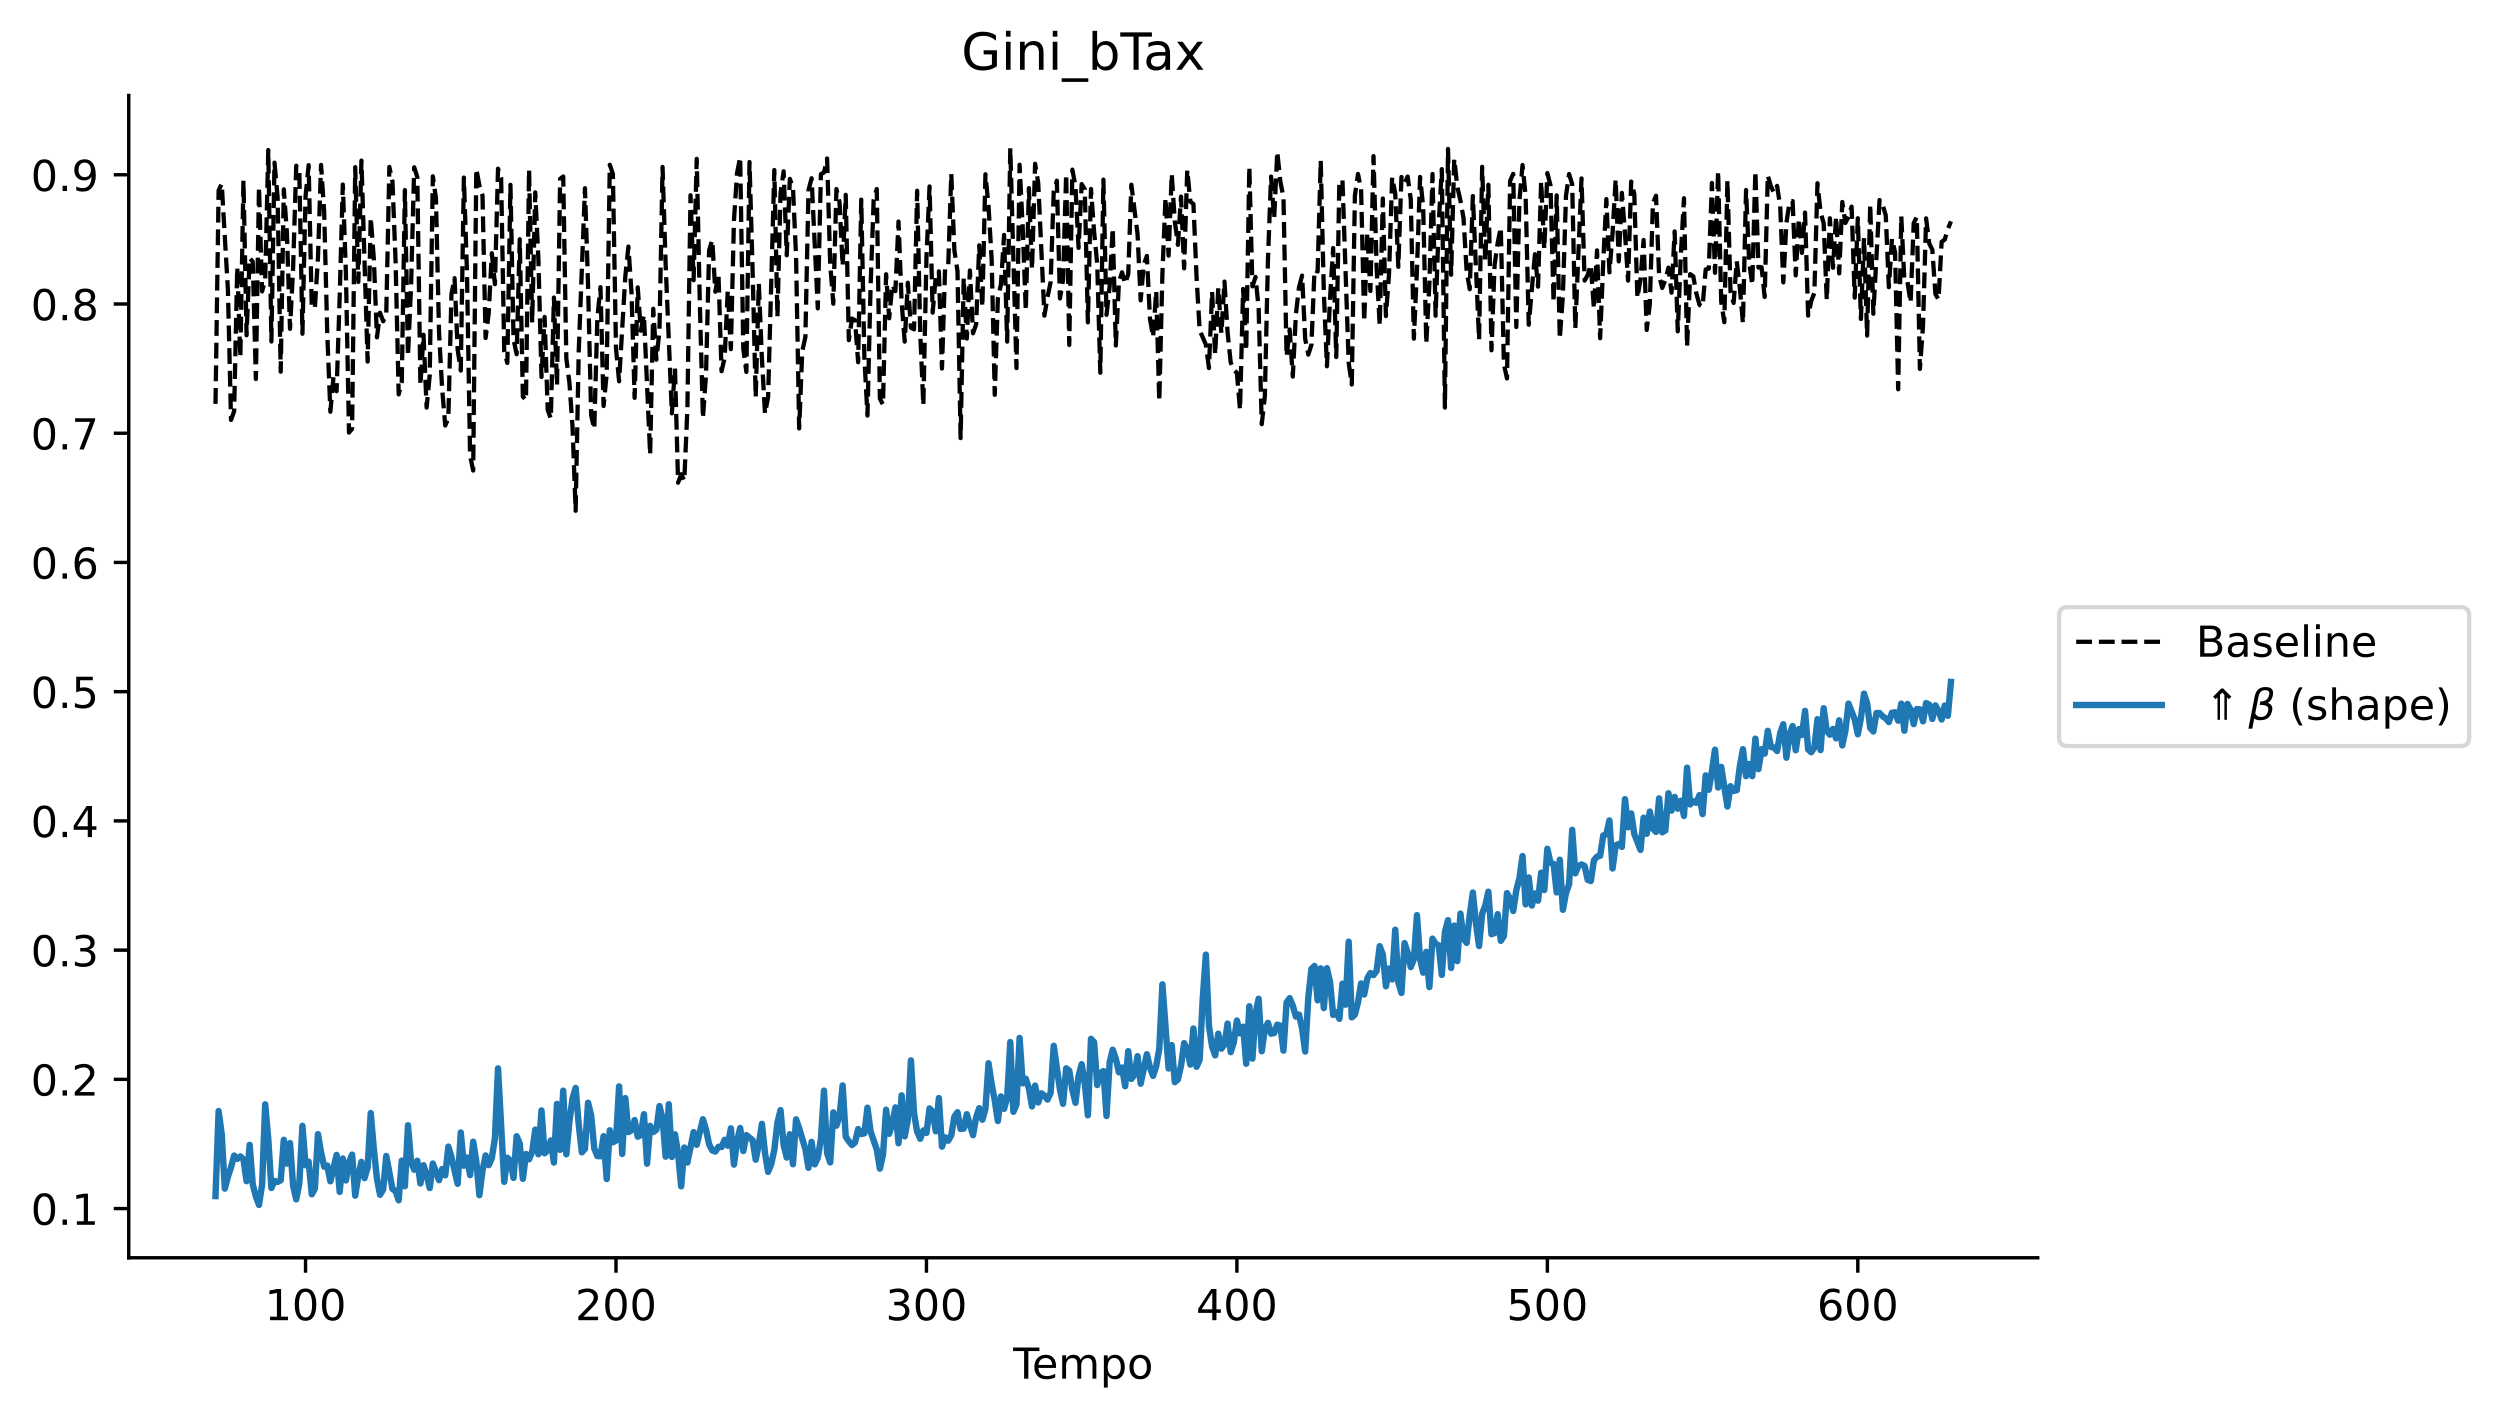 <?xml version="1.0" encoding="utf-8" standalone="no"?>
<!DOCTYPE svg PUBLIC "-//W3C//DTD SVG 1.1//EN"
  "http://www.w3.org/Graphics/SVG/1.1/DTD/svg11.dtd">
<!-- Created with matplotlib (https://matplotlib.org/) -->
<svg height="331.674pt" version="1.1" viewBox="0 0 584.603 331.674" width="584.603pt" xmlns="http://www.w3.org/2000/svg" xmlns:xlink="http://www.w3.org/1999/xlink">
 <defs>
  <style type="text/css">
*{stroke-linecap:butt;stroke-linejoin:round;}
  </style>
 </defs>
 <g id="figure_1">
  <g id="patch_1">
   <path d="M 0 331.674 
L 584.603 331.674 
L 584.603 0 
L 0 0 
z
" style="fill:#ffffff;"/>
  </g>
  <g id="axes_1">
   <g id="patch_2">
    <path d="M 30.103 294.118 
L 476.503 294.118 
L 476.503 22.318 
L 30.103 22.318 
z
" style="fill:#ffffff;"/>
   </g>
   <g id="line2d_1">
    <path clip-path="url(#pc8eee78759)" d="M 50.394 279.696 
L 51.12 259.814 
L 51.846 265.193 
L 52.572 277.95 
L 53.298 275.144 
L 54.024 272.958 
L 54.75 270.219 
L 55.476 270.998 
L 56.202 270.41 
L 56.928 271.102 
L 57.654 276.209 
L 58.38 267.718 
L 59.106 276.973 
L 59.832 279.775 
L 60.558 281.764 
L 61.284 277.123 
L 62.01 258.244 
L 62.736 266.364 
L 63.462 277.793 
L 64.187 276.15 
L 64.913 276.37 
L 65.639 275.994 
L 66.365 266.53 
L 67.091 272.095 
L 67.817 267.301 
L 68.543 277.267 
L 69.269 280.464 
L 69.995 276.732 
L 70.721 263.267 
L 71.447 272.488 
L 72.173 271.645 
L 72.899 279.275 
L 73.625 277.981 
L 74.351 265.211 
L 75.077 269.46 
L 75.803 272.815 
L 76.529 272.549 
L 77.255 276.238 
L 78.707 270.068 
L 79.433 278.715 
L 80.159 270.899 
L 80.885 276.026 
L 81.611 271.8 
L 82.337 269.995 
L 83.063 279.594 
L 83.789 274.938 
L 84.515 271.703 
L 85.241 275.496 
L 85.967 273 
L 86.693 260.282 
L 87.419 268.627 
L 88.145 275.637 
L 88.871 279.386 
L 89.597 278.175 
L 90.322 270.32 
L 91.774 278.014 
L 92.5 278.521 
L 93.226 280.681 
L 93.952 271.405 
L 94.678 277.392 
L 95.404 263.126 
L 96.13 271.731 
L 96.856 273.525 
L 97.582 271.434 
L 98.308 276.743 
L 99.034 272.474 
L 99.76 274.746 
L 100.486 277.813 
L 101.212 272.081 
L 102.664 275.972 
L 103.39 273.377 
L 104.116 274.833 
L 104.842 268.131 
L 105.568 270.606 
L 107.02 276.823 
L 107.746 264.823 
L 108.472 272.589 
L 109.198 270.685 
L 109.924 274.789 
L 110.65 266.987 
L 111.376 271.534 
L 112.102 279.483 
L 112.828 273.706 
L 113.554 270.188 
L 114.28 272.451 
L 115.006 270.832 
L 115.731 266.153 
L 116.457 249.832 
L 117.909 276.358 
L 118.635 270.729 
L 119.361 271.393 
L 120.087 275.444 
L 120.813 265.702 
L 121.539 267.413 
L 122.265 275.663 
L 122.991 269.855 
L 123.717 271.081 
L 124.443 269.311 
L 125.169 264.148 
L 125.895 269.912 
L 126.621 259.673 
L 127.347 269.679 
L 128.073 269.019 
L 128.799 266.681 
L 129.525 271.853 
L 130.251 258.137 
L 130.977 268.88 
L 131.703 255.047 
L 132.429 269.921 
L 133.155 262.243 
L 133.881 256.839 
L 134.607 254.407 
L 135.333 263.003 
L 136.059 269.456 
L 136.785 268.657 
L 137.511 257.874 
L 138.237 260.813 
L 138.963 268.538 
L 139.689 270.34 
L 140.415 270.379 
L 141.14 265.695 
L 141.866 275.707 
L 142.592 264.31 
L 143.318 267.113 
L 144.044 266.701 
L 144.77 254.046 
L 145.496 269.84 
L 146.222 256.781 
L 146.948 264.725 
L 147.674 264.299 
L 148.4 261.922 
L 149.126 265.811 
L 149.852 265.426 
L 150.578 260.543 
L 151.304 272.111 
L 152.03 263.276 
L 152.756 264.71 
L 153.482 264.203 
L 154.208 258.649 
L 154.934 261.664 
L 155.66 270.466 
L 156.386 258.225 
L 157.112 270.551 
L 157.838 265.252 
L 158.564 269.775 
L 159.29 277.414 
L 160.016 268.344 
L 160.742 271.852 
L 162.194 264.739 
L 162.92 267.702 
L 164.372 261.727 
L 165.098 264.16 
L 165.824 267.602 
L 166.55 269.021 
L 167.275 269.282 
L 168.001 268.17 
L 168.727 268.217 
L 169.453 266.536 
L 170.179 267.917 
L 170.905 263.848 
L 171.631 272.336 
L 172.357 266.85 
L 173.083 263.781 
L 173.809 269.152 
L 174.535 265.431 
L 175.987 266.623 
L 176.713 271.181 
L 177.439 267.584 
L 178.165 262.798 
L 178.891 269.655 
L 179.617 274.027 
L 180.343 272.247 
L 181.069 268.874 
L 181.795 262.51 
L 182.521 259.596 
L 183.247 267.774 
L 183.973 270.691 
L 184.699 265.229 
L 185.425 272.245 
L 186.151 261.751 
L 186.877 263.817 
L 188.329 268.701 
L 189.055 273.078 
L 189.781 267.022 
L 190.507 272.276 
L 191.233 270.742 
L 191.959 266.372 
L 192.684 255.036 
L 193.41 269.692 
L 194.136 271.825 
L 194.862 260.129 
L 195.588 263.226 
L 196.314 261 
L 197.04 253.822 
L 197.766 265.801 
L 198.492 266.883 
L 199.218 267.754 
L 199.944 267.138 
L 200.67 264.024 
L 201.396 265.18 
L 202.122 265.026 
L 202.848 259.022 
L 203.574 264.561 
L 205.026 268.792 
L 205.752 273.28 
L 206.478 270.045 
L 207.204 259.502 
L 207.93 265.127 
L 208.656 262.784 
L 209.382 258.958 
L 210.108 267.343 
L 210.834 256.138 
L 211.56 265.719 
L 212.286 261.825 
L 213.012 247.966 
L 213.738 260.307 
L 214.464 264.626 
L 215.19 266.294 
L 215.916 264.35 
L 216.642 264.915 
L 217.368 259.197 
L 218.093 259.969 
L 218.819 264.544 
L 219.545 256.778 
L 220.271 268.129 
L 220.997 265.953 
L 221.723 266.744 
L 222.449 265.468 
L 223.175 261.119 
L 223.901 260.086 
L 224.627 263.995 
L 225.353 263.909 
L 226.079 260.559 
L 227.531 265.441 
L 228.257 261.295 
L 228.983 259.137 
L 229.709 261.84 
L 230.435 259.3 
L 231.161 248.639 
L 231.887 253.507 
L 232.613 257.334 
L 233.339 262.141 
L 234.065 256.393 
L 234.791 259.285 
L 235.517 256.756 
L 236.243 243.684 
L 236.969 259.979 
L 237.695 258.286 
L 238.421 242.711 
L 239.147 253.32 
L 239.873 252.247 
L 240.599 254.516 
L 241.325 258.73 
L 242.051 253.867 
L 242.777 257.803 
L 243.503 255.666 
L 244.228 256.148 
L 244.954 257.125 
L 245.68 255.554 
L 246.406 244.552 
L 247.858 254.752 
L 248.584 258.112 
L 249.31 249.823 
L 250.036 250.357 
L 250.762 254.877 
L 251.488 257.875 
L 252.214 251.641 
L 252.94 248.855 
L 253.666 253.299 
L 254.392 260.802 
L 255.118 242.932 
L 255.844 243.705 
L 256.57 253.723 
L 257.296 250.945 
L 258.022 250.46 
L 258.748 260.968 
L 259.474 248.453 
L 260.2 245.464 
L 260.926 247.561 
L 261.652 250.762 
L 262.378 249.622 
L 263.104 253.999 
L 263.83 245.805 
L 264.556 252.293 
L 265.282 251.315 
L 266.008 246.982 
L 266.734 253.414 
L 268.186 246.525 
L 268.912 249.654 
L 269.637 251.582 
L 270.363 249.323 
L 271.089 245.251 
L 271.815 230.188 
L 273.267 249.862 
L 273.993 244.387 
L 274.719 253.05 
L 275.445 252.406 
L 276.171 249.195 
L 276.897 243.928 
L 277.623 245.347 
L 278.349 248.937 
L 279.075 240.512 
L 279.801 249.456 
L 280.527 247.837 
L 281.253 233.46 
L 281.979 223.231 
L 282.705 239.915 
L 283.431 244.702 
L 284.157 246.79 
L 284.883 241.717 
L 285.609 245.222 
L 286.335 244.251 
L 287.061 239.35 
L 287.787 246.036 
L 288.513 243.758 
L 289.239 238.645 
L 289.965 241.662 
L 290.691 240.083 
L 291.417 248.739 
L 292.143 235.301 
L 292.869 247.545 
L 293.595 236.856 
L 294.321 233.552 
L 295.046 245.829 
L 295.772 240.633 
L 296.498 239.186 
L 297.224 241.72 
L 297.95 241.565 
L 298.676 239.612 
L 299.402 239.838 
L 300.128 245.68 
L 300.854 234.405 
L 301.58 233.409 
L 302.306 235.147 
L 303.032 237.72 
L 303.758 237.266 
L 304.484 240.525 
L 305.21 245.897 
L 305.936 233.228 
L 306.662 226.568 
L 307.388 225.889 
L 308.114 233.914 
L 308.84 226.448 
L 309.566 235.729 
L 310.292 226.404 
L 311.018 229.643 
L 311.744 237.329 
L 312.47 236.671 
L 313.196 238.242 
L 313.922 230.025 
L 314.648 234.941 
L 315.374 220.2 
L 316.1 237.899 
L 316.826 237.256 
L 317.552 234.415 
L 318.278 229.982 
L 319.004 232.562 
L 319.73 228.758 
L 320.456 227.53 
L 321.181 228.007 
L 321.907 227.032 
L 322.633 221.264 
L 323.359 223.209 
L 324.085 230.632 
L 324.811 226.473 
L 325.537 229.035 
L 326.263 217.412 
L 326.989 229.727 
L 327.715 232.191 
L 328.441 220.54 
L 329.167 222.776 
L 329.893 226.141 
L 330.619 224.301 
L 331.345 214 
L 332.071 224.297 
L 332.797 227.451 
L 333.523 222.583 
L 334.249 230.826 
L 334.975 219.498 
L 335.701 220.677 
L 336.427 221.062 
L 337.153 227.965 
L 337.879 217.941 
L 338.605 215.177 
L 339.331 226.354 
L 340.057 216.436 
L 340.783 224.743 
L 341.509 213.639 
L 342.235 219.453 
L 342.961 220.486 
L 343.687 213.958 
L 344.413 208.713 
L 345.139 215.916 
L 345.865 221.22 
L 346.59 213.619 
L 347.316 211.766 
L 348.042 208.514 
L 348.768 218.445 
L 349.494 218.189 
L 350.22 213.77 
L 350.946 220.003 
L 351.672 218.892 
L 352.398 208.846 
L 353.124 210.178 
L 353.85 213.031 
L 354.576 208.182 
L 355.302 205.37 
L 356.028 200.178 
L 356.754 211.469 
L 357.48 205.191 
L 358.206 211.756 
L 358.932 208.924 
L 359.658 210.61 
L 360.384 204.069 
L 361.11 208.133 
L 361.836 198.483 
L 362.562 201.729 
L 363.288 202.021 
L 364.014 208.689 
L 364.74 201.035 
L 365.466 212.751 
L 366.192 208.821 
L 366.918 206.756 
L 367.644 194.051 
L 368.37 204.218 
L 369.096 202.482 
L 369.822 202.149 
L 370.548 202.498 
L 371.274 205.756 
L 371.999 206.013 
L 372.725 201.173 
L 373.451 200.306 
L 374.177 200.114 
L 374.903 195.377 
L 375.629 195.072 
L 376.355 191.851 
L 377.081 203.088 
L 377.807 197.7 
L 378.533 197.352 
L 379.259 198.044 
L 379.985 186.883 
L 380.711 193.452 
L 381.437 190.225 
L 382.163 195.024 
L 383.615 198.739 
L 384.341 191.22 
L 385.067 194.977 
L 385.793 189.781 
L 386.519 193.781 
L 387.245 194.526 
L 387.971 186.697 
L 388.697 194.633 
L 389.423 194.183 
L 390.149 185.502 
L 390.875 189.549 
L 391.601 186.359 
L 392.327 189.105 
L 393.053 187.259 
L 393.779 190.8 
L 394.505 179.511 
L 395.231 188.117 
L 395.957 187.382 
L 396.683 187.731 
L 397.409 185.937 
L 398.134 190.368 
L 398.86 181.32 
L 399.586 184.67 
L 400.312 180.343 
L 401.038 175.31 
L 401.764 184.16 
L 402.49 179.338 
L 403.942 188.588 
L 404.668 183.85 
L 405.394 184.947 
L 406.12 184.788 
L 406.846 179.179 
L 407.572 175.193 
L 408.298 181.505 
L 409.024 178.654 
L 409.75 181.487 
L 410.476 172.733 
L 411.202 179.854 
L 411.928 175.201 
L 412.654 176.224 
L 413.38 170.9 
L 414.106 174.655 
L 414.832 174.81 
L 415.558 175.615 
L 416.284 171.446 
L 417.01 169.359 
L 417.736 177.174 
L 418.462 171.729 
L 419.188 169.776 
L 419.914 175.438 
L 420.64 170.499 
L 421.366 171.884 
L 422.092 166.232 
L 422.818 175.254 
L 423.543 175.902 
L 424.269 174.839 
L 424.995 168.173 
L 425.721 175.405 
L 426.447 165.611 
L 427.173 170.9 
L 427.899 171.798 
L 428.625 170.455 
L 429.351 172.663 
L 430.077 168.444 
L 430.803 174.312 
L 431.529 170.86 
L 432.255 164.534 
L 433.707 168.226 
L 434.433 171.712 
L 435.159 167.894 
L 435.885 162.19 
L 436.611 164.471 
L 437.337 170.235 
L 438.063 171.04 
L 438.789 166.743 
L 439.515 166.731 
L 440.241 167.509 
L 440.967 167.983 
L 441.693 168.846 
L 442.419 166.651 
L 443.145 166.554 
L 443.871 168.523 
L 444.597 164.546 
L 445.323 170.866 
L 446.049 164.604 
L 446.775 165.939 
L 447.501 169.331 
L 448.227 165.803 
L 448.952 165.871 
L 449.678 168.669 
L 450.404 164.413 
L 451.13 164.77 
L 451.856 168.119 
L 452.582 164.951 
L 453.308 166.268 
L 454.034 168.25 
L 454.76 164.973 
L 455.486 167.393 
L 456.212 159.466 
L 456.212 159.466 
" style="fill:none;stroke:#1f77b4;stroke-linecap:square;stroke-width:1.5;"/>
   </g>
   <g id="line2d_2">
    <path clip-path="url(#pc8eee78759)" d="M 50.394 94.441 
L 51.12 44.563 
L 51.846 42.98 
L 53.298 67.827 
L 54.024 98.2 
L 54.75 96.161 
L 55.476 62.471 
L 56.202 83.527 
L 56.928 42.225 
L 57.654 78.396 
L 58.38 60.296 
L 59.106 61.186 
L 59.832 88.621 
L 60.558 43.756 
L 61.284 68.137 
L 62.01 65.395 
L 62.736 35.092 
L 63.462 79.853 
L 64.187 38.033 
L 64.913 46.084 
L 65.639 86.918 
L 66.365 44.279 
L 67.091 54.474 
L 67.817 76.887 
L 68.543 62.624 
L 69.269 38.751 
L 69.995 40.175 
L 70.721 78.04 
L 71.447 45.971 
L 72.173 38.614 
L 72.899 71.809 
L 73.625 72.051 
L 74.351 60.293 
L 75.077 38.568 
L 75.803 49.522 
L 76.529 78.03 
L 77.255 96.283 
L 77.981 88.179 
L 78.707 91.478 
L 79.433 69.323 
L 80.159 43.151 
L 80.885 63.809 
L 81.611 101.146 
L 82.337 100.273 
L 83.063 39.084 
L 83.789 65.926 
L 84.515 37.558 
L 85.967 84.549 
L 86.693 50.908 
L 87.419 60.552 
L 88.145 78.89 
L 88.871 73.143 
L 89.597 75.126 
L 90.322 73.375 
L 91.048 39.04 
L 91.774 42.446 
L 92.5 61.037 
L 93.226 92.219 
L 93.952 89.279 
L 94.678 44.455 
L 95.404 83.268 
L 96.13 66.66 
L 96.856 39.126 
L 97.582 41.397 
L 98.308 90.035 
L 99.034 78.289 
L 99.76 95.312 
L 100.486 87.734 
L 101.212 41.227 
L 101.938 46.337 
L 102.664 77.704 
L 103.39 90.917 
L 104.116 99.505 
L 104.842 97.825 
L 105.568 68.755 
L 106.294 65.045 
L 107.02 81.733 
L 107.746 86.651 
L 108.472 41.527 
L 109.198 63.654 
L 109.924 106.55 
L 110.65 110.035 
L 111.376 39.472 
L 112.102 43.363 
L 112.828 45.689 
L 113.554 79.045 
L 114.28 73.245 
L 115.006 59.221 
L 115.731 66.449 
L 116.457 39.448 
L 117.183 41.558 
L 117.909 82.127 
L 118.635 84.879 
L 119.361 43.217 
L 120.087 79.335 
L 120.813 82.825 
L 121.539 55.948 
L 122.265 92.726 
L 122.991 93.61 
L 123.717 39.676 
L 124.443 75.397 
L 125.169 44.991 
L 125.895 60.573 
L 126.621 88.148 
L 127.347 74.125 
L 128.073 95.819 
L 128.799 97.888 
L 129.525 69.575 
L 130.251 90.105 
L 130.977 41.84 
L 131.703 41.266 
L 132.429 83.777 
L 133.155 89.498 
L 133.881 99.845 
L 134.607 119.441 
L 135.333 82 
L 136.785 44.013 
L 137.511 66.64 
L 138.237 97.095 
L 138.963 100.311 
L 139.689 74.259 
L 140.415 67.156 
L 141.14 94.926 
L 141.866 87.447 
L 142.592 38.539 
L 143.318 40.68 
L 144.044 81.48 
L 144.77 89.163 
L 146.222 64.625 
L 146.948 57.665 
L 147.674 68.51 
L 148.4 93.029 
L 149.126 67.206 
L 149.852 77.344 
L 150.578 73.631 
L 152.03 106.309 
L 152.756 72.213 
L 153.482 84.107 
L 154.208 77.397 
L 154.934 39.046 
L 155.66 61.976 
L 157.112 96.657 
L 157.838 86.172 
L 158.564 112.877 
L 159.29 110.897 
L 160.016 112.415 
L 160.742 95.577 
L 161.468 45.656 
L 162.194 65.513 
L 162.92 37.149 
L 163.646 70.887 
L 164.372 97.783 
L 165.098 87.518 
L 165.824 58.503 
L 166.55 56.146 
L 167.275 68.207 
L 168.001 64.009 
L 168.727 86.803 
L 169.453 83.627 
L 170.179 67.917 
L 170.905 81.646 
L 171.631 51.505 
L 172.357 40.442 
L 173.083 36.748 
L 173.809 81.522 
L 174.535 86.981 
L 175.261 37.898 
L 175.987 63.207 
L 176.713 92.888 
L 177.439 66.301 
L 178.165 83.828 
L 178.891 96.725 
L 179.617 92.809 
L 181.069 39.767 
L 181.795 74.097 
L 182.521 45.139 
L 183.247 40.056 
L 183.973 59.699 
L 184.699 41.838 
L 185.425 43.813 
L 186.151 59.936 
L 186.877 100.176 
L 187.603 82.117 
L 188.329 78.839 
L 189.055 44.494 
L 189.781 41.685 
L 191.233 72.115 
L 191.959 40.727 
L 192.684 40.319 
L 193.41 37.066 
L 194.136 61.682 
L 194.862 71.023 
L 195.588 44.211 
L 196.314 47.275 
L 197.04 62.173 
L 197.766 45.562 
L 198.492 79.533 
L 199.218 74.505 
L 199.944 74.893 
L 200.67 84.702 
L 201.396 46.682 
L 202.122 83.519 
L 202.848 97.167 
L 203.574 67.065 
L 204.3 46.725 
L 205.026 44.205 
L 205.752 93.213 
L 206.478 94.644 
L 207.204 64.131 
L 207.93 74.419 
L 208.656 66.591 
L 209.382 68.074 
L 210.108 51.804 
L 210.834 70.606 
L 211.56 79.879 
L 212.286 66.121 
L 213.012 76.61 
L 213.738 77.02 
L 214.464 44.603 
L 215.19 77.905 
L 215.916 94.782 
L 216.642 60.22 
L 217.368 43.6 
L 218.093 73.106 
L 218.819 64.667 
L 219.545 63.447 
L 220.271 86.173 
L 220.997 62.921 
L 221.723 62.432 
L 222.449 40.654 
L 223.175 58.558 
L 223.901 63.403 
L 224.627 102.442 
L 225.353 65.028 
L 226.079 79.171 
L 226.805 63.25 
L 227.531 77.936 
L 228.257 75.868 
L 228.983 57.377 
L 229.709 71.746 
L 230.435 40.752 
L 231.161 48.25 
L 231.887 60.617 
L 232.613 92.323 
L 233.339 69.856 
L 234.065 66.505 
L 234.791 54.941 
L 235.517 79.88 
L 236.243 34.673 
L 237.695 86.073 
L 238.421 38.53 
L 239.147 53.182 
L 239.873 72.564 
L 240.599 43.997 
L 241.325 62.993 
L 242.051 38.296 
L 242.777 42.782 
L 244.228 73.812 
L 244.954 69.489 
L 245.68 65.94 
L 246.406 44.818 
L 247.132 42.252 
L 247.858 69.781 
L 248.584 65.43 
L 249.31 40.71 
L 250.036 80.657 
L 250.762 39.668 
L 251.488 43.556 
L 252.214 57.956 
L 252.94 43.053 
L 253.666 44.284 
L 254.392 75.378 
L 255.118 44.186 
L 255.844 54.198 
L 256.57 61.612 
L 257.296 87.156 
L 258.022 42.015 
L 258.748 73.616 
L 259.474 67.023 
L 260.2 53.367 
L 260.926 80.793 
L 261.652 65.981 
L 262.378 63.671 
L 263.104 66.334 
L 263.83 64.072 
L 264.556 43.179 
L 266.008 54.777 
L 266.734 70.225 
L 267.46 61.814 
L 268.186 59.854 
L 268.912 74.532 
L 269.637 78.832 
L 270.363 68.061 
L 271.089 93.808 
L 271.815 64.104 
L 272.541 46.279 
L 273.267 59.789 
L 273.993 40.697 
L 274.719 51.717 
L 275.445 57.256 
L 276.171 45.979 
L 276.897 62.748 
L 277.623 39.749 
L 278.349 47.121 
L 279.075 47.718 
L 279.801 64.71 
L 280.527 77.232 
L 281.979 80.576 
L 282.705 86.069 
L 283.431 68.198 
L 284.157 82.925 
L 284.883 67.329 
L 285.609 77.947 
L 286.335 65.85 
L 287.061 77.735 
L 287.787 84.771 
L 288.513 86.462 
L 289.239 87.198 
L 289.965 95.828 
L 290.691 67.575 
L 291.417 81.954 
L 292.143 39.017 
L 292.869 66.964 
L 293.595 64.772 
L 294.321 72.084 
L 295.046 99.176 
L 295.772 92.686 
L 296.498 60.73 
L 297.224 41.293 
L 297.95 51.135 
L 298.676 35.477 
L 299.402 42.481 
L 300.128 46.143 
L 300.854 83.326 
L 301.58 77.053 
L 302.306 88.056 
L 303.032 73.564 
L 303.758 67.202 
L 304.484 64.447 
L 305.21 79.268 
L 305.936 82.926 
L 306.662 80.66 
L 307.388 63.126 
L 308.114 63.493 
L 308.84 37.584 
L 309.566 68.345 
L 310.292 85.65 
L 311.018 69.756 
L 311.744 57.999 
L 312.47 83.485 
L 313.196 42.429 
L 313.922 42.169 
L 315.374 84.787 
L 316.1 89.903 
L 316.826 45.782 
L 317.552 40.685 
L 318.278 44.188 
L 319.004 75.248 
L 319.73 54.443 
L 320.456 68.036 
L 321.181 36.506 
L 321.907 62.473 
L 322.633 76.151 
L 323.359 46.415 
L 324.085 73.912 
L 324.811 64.066 
L 325.537 41.477 
L 326.263 45.283 
L 326.989 62.4 
L 327.715 41.383 
L 328.441 42.818 
L 329.167 41.291 
L 329.893 46.608 
L 330.619 79.201 
L 331.345 62.926 
L 332.071 41.38 
L 332.797 48.346 
L 333.523 80.303 
L 334.249 66.285 
L 334.975 40.697 
L 335.701 73.832 
L 336.427 52.328 
L 337.153 39.552 
L 337.879 95.32 
L 338.605 34.83 
L 339.331 64.249 
L 340.057 37.182 
L 340.783 43.693 
L 341.509 46.881 
L 342.235 51.053 
L 342.961 63.454 
L 343.687 67.628 
L 344.413 45.842 
L 345.865 79.43 
L 346.59 39.01 
L 347.316 60.989 
L 348.042 43.215 
L 348.768 81.907 
L 349.494 61.968 
L 350.22 56.82 
L 350.946 53.173 
L 351.672 85.179 
L 352.398 88.487 
L 353.124 42.307 
L 353.85 40.647 
L 354.576 76.462 
L 355.302 46.942 
L 356.028 38.6 
L 356.754 45.881 
L 357.48 75.929 
L 358.932 59.446 
L 359.658 67.027 
L 360.384 42.431 
L 361.11 58.243 
L 361.836 40.47 
L 362.562 43.324 
L 363.288 70.657 
L 364.014 45.689 
L 364.74 79.242 
L 365.466 69.069 
L 366.192 45.788 
L 366.918 40.707 
L 367.644 43.074 
L 368.37 76.785 
L 369.822 41.729 
L 370.548 65.607 
L 371.274 64.297 
L 371.999 61.939 
L 372.725 72.208 
L 373.451 58.556 
L 374.177 79.096 
L 374.903 61.267 
L 375.629 46.553 
L 376.355 63.691 
L 377.081 54.555 
L 377.807 41.976 
L 378.533 61.119 
L 379.259 45.106 
L 379.985 54.492 
L 380.711 65.615 
L 381.437 42.459 
L 382.163 45.347 
L 382.889 69.66 
L 383.615 65.29 
L 384.341 56.134 
L 385.067 77.156 
L 385.793 71.126 
L 386.519 47.541 
L 387.245 45.777 
L 387.971 64.459 
L 388.697 67.331 
L 389.423 65.45 
L 390.149 62.596 
L 390.875 68.436 
L 391.601 54.121 
L 392.327 77.473 
L 393.053 59.605 
L 393.779 46.351 
L 394.505 81.052 
L 395.231 64.108 
L 395.957 64.606 
L 396.683 68.623 
L 397.409 71.288 
L 398.134 71.695 
L 398.86 63.015 
L 399.586 62.828 
L 400.312 42.789 
L 401.038 63.8 
L 401.764 39.993 
L 402.49 70.567 
L 403.216 75.334 
L 403.942 42.191 
L 404.668 68.182 
L 405.394 70.836 
L 406.12 61.097 
L 406.846 67.294 
L 407.572 75.586 
L 408.298 44.444 
L 409.024 61.229 
L 409.75 66.618 
L 410.476 39.963 
L 411.202 62.571 
L 411.928 62.484 
L 412.654 69.444 
L 413.38 41.022 
L 414.106 43.561 
L 414.832 45.055 
L 415.558 43.47 
L 416.284 48.235 
L 417.01 66.026 
L 417.736 52.093 
L 418.462 47.353 
L 419.188 47.03 
L 419.914 64.392 
L 420.64 51.127 
L 421.366 59.128 
L 422.092 49.707 
L 422.818 73.81 
L 423.543 70.397 
L 424.269 68.514 
L 424.995 42.845 
L 425.721 49.606 
L 426.447 52.204 
L 427.173 70.13 
L 427.899 51.037 
L 428.625 62.619 
L 429.351 50.648 
L 430.077 63.928 
L 430.803 47.231 
L 431.529 52.138 
L 432.255 50.655 
L 432.981 48.329 
L 433.707 69.599 
L 434.433 51.04 
L 435.159 74.591 
L 435.885 55.676 
L 436.611 78.479 
L 437.337 47.767 
L 438.063 73.369 
L 439.515 46.777 
L 440.241 47.892 
L 440.967 50.356 
L 441.693 67.162 
L 442.419 55.839 
L 443.145 59.022 
L 443.871 91.027 
L 444.597 50.591 
L 445.323 65.707 
L 446.049 65.928 
L 446.775 70.761 
L 447.501 52.184 
L 448.227 50.732 
L 448.952 86.265 
L 449.678 76.173 
L 450.404 51.063 
L 451.13 56.937 
L 451.856 58.389 
L 452.582 68.759 
L 453.308 70.052 
L 454.034 56.542 
L 454.76 56.024 
L 455.486 53.576 
L 456.212 51.76 
L 456.212 51.76 
" style="fill:none;stroke:#000000;stroke-dasharray:3.7,1.6;stroke-dashoffset:0;"/>
   </g>
   <g id="matplotlib.axis_1">
    <g id="xtick_1">
     <g id="line2d_3">
      <defs>
       <path d="M 0 0 
L 0 3.5 
" id="me5ed577e93" style="stroke:#000000;stroke-width:0.8;"/>
      </defs>
      <g>
       <use style="stroke:#000000;stroke-width:0.8;" x="71.447" xlink:href="#me5ed577e93" y="294.118"/>
      </g>
     </g>
     <g id="text_1">
      <!-- 100 -->
      <defs>
       <path d="M 12.406 8.297 
L 28.516 8.297 
L 28.516 63.922 
L 10.984 60.406 
L 10.984 69.391 
L 28.422 72.906 
L 38.281 72.906 
L 38.281 8.297 
L 54.391 8.297 
L 54.391 0 
L 12.406 0 
z
" id="DejaVuSans-49"/>
       <path d="M 31.781 66.406 
Q 24.172 66.406 20.328 58.906 
Q 16.5 51.422 16.5 36.375 
Q 16.5 21.391 20.328 13.891 
Q 24.172 6.391 31.781 6.391 
Q 39.453 6.391 43.281 13.891 
Q 47.125 21.391 47.125 36.375 
Q 47.125 51.422 43.281 58.906 
Q 39.453 66.406 31.781 66.406 
z
M 31.781 74.219 
Q 44.047 74.219 50.516 64.516 
Q 56.984 54.828 56.984 36.375 
Q 56.984 17.969 50.516 8.266 
Q 44.047 -1.422 31.781 -1.422 
Q 19.531 -1.422 13.062 8.266 
Q 6.594 17.969 6.594 36.375 
Q 6.594 54.828 13.062 64.516 
Q 19.531 74.219 31.781 74.219 
z
" id="DejaVuSans-48"/>
      </defs>
      <g transform="translate(61.903 308.717)scale(0.1 -0.1)">
       <use xlink:href="#DejaVuSans-49"/>
       <use x="63.623" xlink:href="#DejaVuSans-48"/>
       <use x="127.246" xlink:href="#DejaVuSans-48"/>
      </g>
     </g>
    </g>
    <g id="xtick_2">
     <g id="line2d_4">
      <g>
       <use style="stroke:#000000;stroke-width:0.8;" x="144.044" xlink:href="#me5ed577e93" y="294.118"/>
      </g>
     </g>
     <g id="text_2">
      <!-- 200 -->
      <defs>
       <path d="M 19.188 8.297 
L 53.609 8.297 
L 53.609 0 
L 7.328 0 
L 7.328 8.297 
Q 12.938 14.109 22.625 23.891 
Q 32.328 33.688 34.812 36.531 
Q 39.547 41.844 41.422 45.531 
Q 43.312 49.219 43.312 52.781 
Q 43.312 58.594 39.234 62.25 
Q 35.156 65.922 28.609 65.922 
Q 23.969 65.922 18.812 64.312 
Q 13.672 62.703 7.812 59.422 
L 7.812 69.391 
Q 13.766 71.781 18.938 73 
Q 24.125 74.219 28.422 74.219 
Q 39.75 74.219 46.484 68.547 
Q 53.219 62.891 53.219 53.422 
Q 53.219 48.922 51.531 44.891 
Q 49.859 40.875 45.406 35.406 
Q 44.188 33.984 37.641 27.219 
Q 31.109 20.453 19.188 8.297 
z
" id="DejaVuSans-50"/>
      </defs>
      <g transform="translate(134.501 308.717)scale(0.1 -0.1)">
       <use xlink:href="#DejaVuSans-50"/>
       <use x="63.623" xlink:href="#DejaVuSans-48"/>
       <use x="127.246" xlink:href="#DejaVuSans-48"/>
      </g>
     </g>
    </g>
    <g id="xtick_3">
     <g id="line2d_5">
      <g>
       <use style="stroke:#000000;stroke-width:0.8;" x="216.642" xlink:href="#me5ed577e93" y="294.118"/>
      </g>
     </g>
     <g id="text_3">
      <!-- 300 -->
      <defs>
       <path d="M 40.578 39.312 
Q 47.656 37.797 51.625 33 
Q 55.609 28.219 55.609 21.188 
Q 55.609 10.406 48.188 4.484 
Q 40.766 -1.422 27.094 -1.422 
Q 22.516 -1.422 17.656 -0.516 
Q 12.797 0.391 7.625 2.203 
L 7.625 11.719 
Q 11.719 9.328 16.594 8.109 
Q 21.484 6.891 26.812 6.891 
Q 36.078 6.891 40.938 10.547 
Q 45.797 14.203 45.797 21.188 
Q 45.797 27.641 41.281 31.266 
Q 36.766 34.906 28.719 34.906 
L 20.219 34.906 
L 20.219 43.016 
L 29.109 43.016 
Q 36.375 43.016 40.234 45.922 
Q 44.094 48.828 44.094 54.297 
Q 44.094 59.906 40.109 62.906 
Q 36.141 65.922 28.719 65.922 
Q 24.656 65.922 20.016 65.031 
Q 15.375 64.156 9.812 62.312 
L 9.812 71.094 
Q 15.438 72.656 20.344 73.438 
Q 25.25 74.219 29.594 74.219 
Q 40.828 74.219 47.359 69.109 
Q 53.906 64.016 53.906 55.328 
Q 53.906 49.266 50.438 45.094 
Q 46.969 40.922 40.578 39.312 
z
" id="DejaVuSans-51"/>
      </defs>
      <g transform="translate(207.098 308.717)scale(0.1 -0.1)">
       <use xlink:href="#DejaVuSans-51"/>
       <use x="63.623" xlink:href="#DejaVuSans-48"/>
       <use x="127.246" xlink:href="#DejaVuSans-48"/>
      </g>
     </g>
    </g>
    <g id="xtick_4">
     <g id="line2d_6">
      <g>
       <use style="stroke:#000000;stroke-width:0.8;" x="289.239" xlink:href="#me5ed577e93" y="294.118"/>
      </g>
     </g>
     <g id="text_4">
      <!-- 400 -->
      <defs>
       <path d="M 37.797 64.312 
L 12.891 25.391 
L 37.797 25.391 
z
M 35.203 72.906 
L 47.609 72.906 
L 47.609 25.391 
L 58.016 25.391 
L 58.016 17.188 
L 47.609 17.188 
L 47.609 0 
L 37.797 0 
L 37.797 17.188 
L 4.891 17.188 
L 4.891 26.703 
z
" id="DejaVuSans-52"/>
      </defs>
      <g transform="translate(279.695 308.717)scale(0.1 -0.1)">
       <use xlink:href="#DejaVuSans-52"/>
       <use x="63.623" xlink:href="#DejaVuSans-48"/>
       <use x="127.246" xlink:href="#DejaVuSans-48"/>
      </g>
     </g>
    </g>
    <g id="xtick_5">
     <g id="line2d_7">
      <g>
       <use style="stroke:#000000;stroke-width:0.8;" x="361.836" xlink:href="#me5ed577e93" y="294.118"/>
      </g>
     </g>
     <g id="text_5">
      <!-- 500 -->
      <defs>
       <path d="M 10.797 72.906 
L 49.516 72.906 
L 49.516 64.594 
L 19.828 64.594 
L 19.828 46.734 
Q 21.969 47.469 24.109 47.828 
Q 26.266 48.188 28.422 48.188 
Q 40.625 48.188 47.75 41.5 
Q 54.891 34.812 54.891 23.391 
Q 54.891 11.625 47.562 5.094 
Q 40.234 -1.422 26.906 -1.422 
Q 22.312 -1.422 17.547 -0.641 
Q 12.797 0.141 7.719 1.703 
L 7.719 11.625 
Q 12.109 9.234 16.797 8.062 
Q 21.484 6.891 26.703 6.891 
Q 35.156 6.891 40.078 11.328 
Q 45.016 15.766 45.016 23.391 
Q 45.016 31 40.078 35.438 
Q 35.156 39.891 26.703 39.891 
Q 22.75 39.891 18.812 39.016 
Q 14.891 38.141 10.797 36.281 
z
" id="DejaVuSans-53"/>
      </defs>
      <g transform="translate(352.292 308.717)scale(0.1 -0.1)">
       <use xlink:href="#DejaVuSans-53"/>
       <use x="63.623" xlink:href="#DejaVuSans-48"/>
       <use x="127.246" xlink:href="#DejaVuSans-48"/>
      </g>
     </g>
    </g>
    <g id="xtick_6">
     <g id="line2d_8">
      <g>
       <use style="stroke:#000000;stroke-width:0.8;" x="434.433" xlink:href="#me5ed577e93" y="294.118"/>
      </g>
     </g>
     <g id="text_6">
      <!-- 600 -->
      <defs>
       <path d="M 33.016 40.375 
Q 26.375 40.375 22.484 35.828 
Q 18.609 31.297 18.609 23.391 
Q 18.609 15.531 22.484 10.953 
Q 26.375 6.391 33.016 6.391 
Q 39.656 6.391 43.531 10.953 
Q 47.406 15.531 47.406 23.391 
Q 47.406 31.297 43.531 35.828 
Q 39.656 40.375 33.016 40.375 
z
M 52.594 71.297 
L 52.594 62.312 
Q 48.875 64.062 45.094 64.984 
Q 41.312 65.922 37.594 65.922 
Q 27.828 65.922 22.672 59.328 
Q 17.531 52.734 16.797 39.406 
Q 19.672 43.656 24.016 45.922 
Q 28.375 48.188 33.594 48.188 
Q 44.578 48.188 50.953 41.516 
Q 57.328 34.859 57.328 23.391 
Q 57.328 12.156 50.688 5.359 
Q 44.047 -1.422 33.016 -1.422 
Q 20.359 -1.422 13.672 8.266 
Q 6.984 17.969 6.984 36.375 
Q 6.984 53.656 15.188 63.938 
Q 23.391 74.219 37.203 74.219 
Q 40.922 74.219 44.703 73.484 
Q 48.484 72.75 52.594 71.297 
z
" id="DejaVuSans-54"/>
      </defs>
      <g transform="translate(424.889 308.717)scale(0.1 -0.1)">
       <use xlink:href="#DejaVuSans-54"/>
       <use x="63.623" xlink:href="#DejaVuSans-48"/>
       <use x="127.246" xlink:href="#DejaVuSans-48"/>
      </g>
     </g>
    </g>
    <g id="text_7">
     <!-- Tempo -->
     <defs>
      <path d="M -0.297 72.906 
L 61.375 72.906 
L 61.375 64.594 
L 35.5 64.594 
L 35.5 0 
L 25.594 0 
L 25.594 64.594 
L -0.297 64.594 
z
" id="DejaVuSans-84"/>
      <path d="M 56.203 29.594 
L 56.203 25.203 
L 14.891 25.203 
Q 15.484 15.922 20.484 11.062 
Q 25.484 6.203 34.422 6.203 
Q 39.594 6.203 44.453 7.469 
Q 49.312 8.734 54.109 11.281 
L 54.109 2.781 
Q 49.266 0.734 44.188 -0.344 
Q 39.109 -1.422 33.891 -1.422 
Q 20.797 -1.422 13.156 6.188 
Q 5.516 13.812 5.516 26.812 
Q 5.516 40.234 12.766 48.109 
Q 20.016 56 32.328 56 
Q 43.359 56 49.781 48.891 
Q 56.203 41.797 56.203 29.594 
z
M 47.219 32.234 
Q 47.125 39.594 43.094 43.984 
Q 39.062 48.391 32.422 48.391 
Q 24.906 48.391 20.391 44.141 
Q 15.875 39.891 15.188 32.172 
z
" id="DejaVuSans-101"/>
      <path d="M 52 44.188 
Q 55.375 50.25 60.062 53.125 
Q 64.75 56 71.094 56 
Q 79.641 56 84.281 50.016 
Q 88.922 44.047 88.922 33.016 
L 88.922 0 
L 79.891 0 
L 79.891 32.719 
Q 79.891 40.578 77.094 44.375 
Q 74.312 48.188 68.609 48.188 
Q 61.625 48.188 57.562 43.547 
Q 53.516 38.922 53.516 30.906 
L 53.516 0 
L 44.484 0 
L 44.484 32.719 
Q 44.484 40.625 41.703 44.406 
Q 38.922 48.188 33.109 48.188 
Q 26.219 48.188 22.156 43.531 
Q 18.109 38.875 18.109 30.906 
L 18.109 0 
L 9.078 0 
L 9.078 54.688 
L 18.109 54.688 
L 18.109 46.188 
Q 21.188 51.219 25.484 53.609 
Q 29.781 56 35.688 56 
Q 41.656 56 45.828 52.969 
Q 50 49.953 52 44.188 
z
" id="DejaVuSans-109"/>
      <path d="M 18.109 8.203 
L 18.109 -20.797 
L 9.078 -20.797 
L 9.078 54.688 
L 18.109 54.688 
L 18.109 46.391 
Q 20.953 51.266 25.266 53.625 
Q 29.594 56 35.594 56 
Q 45.562 56 51.781 48.094 
Q 58.016 40.188 58.016 27.297 
Q 58.016 14.406 51.781 6.484 
Q 45.562 -1.422 35.594 -1.422 
Q 29.594 -1.422 25.266 0.953 
Q 20.953 3.328 18.109 8.203 
z
M 48.688 27.297 
Q 48.688 37.203 44.609 42.844 
Q 40.531 48.484 33.406 48.484 
Q 26.266 48.484 22.188 42.844 
Q 18.109 37.203 18.109 27.297 
Q 18.109 17.391 22.188 11.75 
Q 26.266 6.109 33.406 6.109 
Q 40.531 6.109 44.609 11.75 
Q 48.688 17.391 48.688 27.297 
z
" id="DejaVuSans-112"/>
      <path d="M 30.609 48.391 
Q 23.391 48.391 19.188 42.75 
Q 14.984 37.109 14.984 27.297 
Q 14.984 17.484 19.156 11.844 
Q 23.344 6.203 30.609 6.203 
Q 37.797 6.203 41.984 11.859 
Q 46.188 17.531 46.188 27.297 
Q 46.188 37.016 41.984 42.703 
Q 37.797 48.391 30.609 48.391 
z
M 30.609 56 
Q 42.328 56 49.016 48.375 
Q 55.719 40.766 55.719 27.297 
Q 55.719 13.875 49.016 6.219 
Q 42.328 -1.422 30.609 -1.422 
Q 18.844 -1.422 12.172 6.219 
Q 5.516 13.875 5.516 27.297 
Q 5.516 40.766 12.172 48.375 
Q 18.844 56 30.609 56 
z
" id="DejaVuSans-111"/>
     </defs>
     <g transform="translate(236.919 322.395)scale(0.1 -0.1)">
      <use xlink:href="#DejaVuSans-84"/>
      <use x="44.084" xlink:href="#DejaVuSans-101"/>
      <use x="105.607" xlink:href="#DejaVuSans-109"/>
      <use x="203.02" xlink:href="#DejaVuSans-112"/>
      <use x="266.496" xlink:href="#DejaVuSans-111"/>
     </g>
    </g>
   </g>
   <g id="matplotlib.axis_2">
    <g id="ytick_1">
     <g id="line2d_9">
      <defs>
       <path d="M 0 0 
L -3.5 0 
" id="m99193c31cc" style="stroke:#000000;stroke-width:0.8;"/>
      </defs>
      <g>
       <use style="stroke:#000000;stroke-width:0.8;" x="30.103" xlink:href="#m99193c31cc" y="282.614"/>
      </g>
     </g>
     <g id="text_8">
      <!-- 0.1 -->
      <defs>
       <path d="M 10.688 12.406 
L 21 12.406 
L 21 0 
L 10.688 0 
z
" id="DejaVuSans-46"/>
      </defs>
      <g transform="translate(7.2 286.413)scale(0.1 -0.1)">
       <use xlink:href="#DejaVuSans-48"/>
       <use x="63.623" xlink:href="#DejaVuSans-46"/>
       <use x="95.41" xlink:href="#DejaVuSans-49"/>
      </g>
     </g>
    </g>
    <g id="ytick_2">
     <g id="line2d_10">
      <g>
       <use style="stroke:#000000;stroke-width:0.8;" x="30.103" xlink:href="#m99193c31cc" y="252.396"/>
      </g>
     </g>
     <g id="text_9">
      <!-- 0.2 -->
      <g transform="translate(7.2 256.195)scale(0.1 -0.1)">
       <use xlink:href="#DejaVuSans-48"/>
       <use x="63.623" xlink:href="#DejaVuSans-46"/>
       <use x="95.41" xlink:href="#DejaVuSans-50"/>
      </g>
     </g>
    </g>
    <g id="ytick_3">
     <g id="line2d_11">
      <g>
       <use style="stroke:#000000;stroke-width:0.8;" x="30.103" xlink:href="#m99193c31cc" y="222.178"/>
      </g>
     </g>
     <g id="text_10">
      <!-- 0.3 -->
      <g transform="translate(7.2 225.977)scale(0.1 -0.1)">
       <use xlink:href="#DejaVuSans-48"/>
       <use x="63.623" xlink:href="#DejaVuSans-46"/>
       <use x="95.41" xlink:href="#DejaVuSans-51"/>
      </g>
     </g>
    </g>
    <g id="ytick_4">
     <g id="line2d_12">
      <g>
       <use style="stroke:#000000;stroke-width:0.8;" x="30.103" xlink:href="#m99193c31cc" y="191.96"/>
      </g>
     </g>
     <g id="text_11">
      <!-- 0.4 -->
      <g transform="translate(7.2 195.759)scale(0.1 -0.1)">
       <use xlink:href="#DejaVuSans-48"/>
       <use x="63.623" xlink:href="#DejaVuSans-46"/>
       <use x="95.41" xlink:href="#DejaVuSans-52"/>
      </g>
     </g>
    </g>
    <g id="ytick_5">
     <g id="line2d_13">
      <g>
       <use style="stroke:#000000;stroke-width:0.8;" x="30.103" xlink:href="#m99193c31cc" y="161.742"/>
      </g>
     </g>
     <g id="text_12">
      <!-- 0.5 -->
      <g transform="translate(7.2 165.541)scale(0.1 -0.1)">
       <use xlink:href="#DejaVuSans-48"/>
       <use x="63.623" xlink:href="#DejaVuSans-46"/>
       <use x="95.41" xlink:href="#DejaVuSans-53"/>
      </g>
     </g>
    </g>
    <g id="ytick_6">
     <g id="line2d_14">
      <g>
       <use style="stroke:#000000;stroke-width:0.8;" x="30.103" xlink:href="#m99193c31cc" y="131.524"/>
      </g>
     </g>
     <g id="text_13">
      <!-- 0.6 -->
      <g transform="translate(7.2 135.323)scale(0.1 -0.1)">
       <use xlink:href="#DejaVuSans-48"/>
       <use x="63.623" xlink:href="#DejaVuSans-46"/>
       <use x="95.41" xlink:href="#DejaVuSans-54"/>
      </g>
     </g>
    </g>
    <g id="ytick_7">
     <g id="line2d_15">
      <g>
       <use style="stroke:#000000;stroke-width:0.8;" x="30.103" xlink:href="#m99193c31cc" y="101.306"/>
      </g>
     </g>
     <g id="text_14">
      <!-- 0.7 -->
      <defs>
       <path d="M 8.203 72.906 
L 55.078 72.906 
L 55.078 68.703 
L 28.609 0 
L 18.312 0 
L 43.219 64.594 
L 8.203 64.594 
z
" id="DejaVuSans-55"/>
      </defs>
      <g transform="translate(7.2 105.105)scale(0.1 -0.1)">
       <use xlink:href="#DejaVuSans-48"/>
       <use x="63.623" xlink:href="#DejaVuSans-46"/>
       <use x="95.41" xlink:href="#DejaVuSans-55"/>
      </g>
     </g>
    </g>
    <g id="ytick_8">
     <g id="line2d_16">
      <g>
       <use style="stroke:#000000;stroke-width:0.8;" x="30.103" xlink:href="#m99193c31cc" y="71.088"/>
      </g>
     </g>
     <g id="text_15">
      <!-- 0.8 -->
      <defs>
       <path d="M 31.781 34.625 
Q 24.75 34.625 20.719 30.859 
Q 16.703 27.094 16.703 20.516 
Q 16.703 13.922 20.719 10.156 
Q 24.75 6.391 31.781 6.391 
Q 38.812 6.391 42.859 10.172 
Q 46.922 13.969 46.922 20.516 
Q 46.922 27.094 42.891 30.859 
Q 38.875 34.625 31.781 34.625 
z
M 21.922 38.812 
Q 15.578 40.375 12.031 44.719 
Q 8.5 49.078 8.5 55.328 
Q 8.5 64.062 14.719 69.141 
Q 20.953 74.219 31.781 74.219 
Q 42.672 74.219 48.875 69.141 
Q 55.078 64.062 55.078 55.328 
Q 55.078 49.078 51.531 44.719 
Q 48 40.375 41.703 38.812 
Q 48.828 37.156 52.797 32.312 
Q 56.781 27.484 56.781 20.516 
Q 56.781 9.906 50.312 4.234 
Q 43.844 -1.422 31.781 -1.422 
Q 19.734 -1.422 13.25 4.234 
Q 6.781 9.906 6.781 20.516 
Q 6.781 27.484 10.781 32.312 
Q 14.797 37.156 21.922 38.812 
z
M 18.312 54.391 
Q 18.312 48.734 21.844 45.562 
Q 25.391 42.391 31.781 42.391 
Q 38.141 42.391 41.719 45.562 
Q 45.312 48.734 45.312 54.391 
Q 45.312 60.062 41.719 63.234 
Q 38.141 66.406 31.781 66.406 
Q 25.391 66.406 21.844 63.234 
Q 18.312 60.062 18.312 54.391 
z
" id="DejaVuSans-56"/>
      </defs>
      <g transform="translate(7.2 74.887)scale(0.1 -0.1)">
       <use xlink:href="#DejaVuSans-48"/>
       <use x="63.623" xlink:href="#DejaVuSans-46"/>
       <use x="95.41" xlink:href="#DejaVuSans-56"/>
      </g>
     </g>
    </g>
    <g id="ytick_9">
     <g id="line2d_17">
      <g>
       <use style="stroke:#000000;stroke-width:0.8;" x="30.103" xlink:href="#m99193c31cc" y="40.87"/>
      </g>
     </g>
     <g id="text_16">
      <!-- 0.9 -->
      <defs>
       <path d="M 10.984 1.516 
L 10.984 10.5 
Q 14.703 8.734 18.5 7.812 
Q 22.312 6.891 25.984 6.891 
Q 35.75 6.891 40.891 13.453 
Q 46.047 20.016 46.781 33.406 
Q 43.953 29.203 39.594 26.953 
Q 35.25 24.703 29.984 24.703 
Q 19.047 24.703 12.672 31.312 
Q 6.297 37.938 6.297 49.422 
Q 6.297 60.641 12.938 67.422 
Q 19.578 74.219 30.609 74.219 
Q 43.266 74.219 49.922 64.516 
Q 56.594 54.828 56.594 36.375 
Q 56.594 19.141 48.406 8.859 
Q 40.234 -1.422 26.422 -1.422 
Q 22.703 -1.422 18.891 -0.688 
Q 15.094 0.047 10.984 1.516 
z
M 30.609 32.422 
Q 37.25 32.422 41.125 36.953 
Q 45.016 41.5 45.016 49.422 
Q 45.016 57.281 41.125 61.844 
Q 37.25 66.406 30.609 66.406 
Q 23.969 66.406 20.094 61.844 
Q 16.219 57.281 16.219 49.422 
Q 16.219 41.5 20.094 36.953 
Q 23.969 32.422 30.609 32.422 
z
" id="DejaVuSans-57"/>
      </defs>
      <g transform="translate(7.2 44.669)scale(0.1 -0.1)">
       <use xlink:href="#DejaVuSans-48"/>
       <use x="63.623" xlink:href="#DejaVuSans-46"/>
       <use x="95.41" xlink:href="#DejaVuSans-57"/>
      </g>
     </g>
    </g>
   </g>
   <g id="patch_3">
    <path d="M 30.103 294.118 
L 30.103 22.318 
" style="fill:none;stroke:#000000;stroke-linecap:square;stroke-linejoin:miter;stroke-width:0.8;"/>
   </g>
   <g id="patch_4">
    <path d="M 30.103 294.118 
L 476.503 294.118 
" style="fill:none;stroke:#000000;stroke-linecap:square;stroke-linejoin:miter;stroke-width:0.8;"/>
   </g>
   <g id="text_17">
    <!-- Gini_bTax -->
    <defs>
     <path d="M 59.516 10.406 
L 59.516 29.984 
L 43.406 29.984 
L 43.406 38.094 
L 69.281 38.094 
L 69.281 6.781 
Q 63.578 2.734 56.688 0.656 
Q 49.812 -1.422 42 -1.422 
Q 24.906 -1.422 15.25 8.562 
Q 5.609 18.562 5.609 36.375 
Q 5.609 54.25 15.25 64.234 
Q 24.906 74.219 42 74.219 
Q 49.125 74.219 55.547 72.453 
Q 61.969 70.703 67.391 67.281 
L 67.391 56.781 
Q 61.922 61.422 55.766 63.766 
Q 49.609 66.109 42.828 66.109 
Q 29.438 66.109 22.719 58.641 
Q 16.016 51.172 16.016 36.375 
Q 16.016 21.625 22.719 14.156 
Q 29.438 6.688 42.828 6.688 
Q 48.047 6.688 52.141 7.594 
Q 56.25 8.5 59.516 10.406 
z
" id="DejaVuSans-71"/>
     <path d="M 9.422 54.688 
L 18.406 54.688 
L 18.406 0 
L 9.422 0 
z
M 9.422 75.984 
L 18.406 75.984 
L 18.406 64.594 
L 9.422 64.594 
z
" id="DejaVuSans-105"/>
     <path d="M 54.891 33.016 
L 54.891 0 
L 45.906 0 
L 45.906 32.719 
Q 45.906 40.484 42.875 44.328 
Q 39.844 48.188 33.797 48.188 
Q 26.516 48.188 22.312 43.547 
Q 18.109 38.922 18.109 30.906 
L 18.109 0 
L 9.078 0 
L 9.078 54.688 
L 18.109 54.688 
L 18.109 46.188 
Q 21.344 51.125 25.703 53.562 
Q 30.078 56 35.797 56 
Q 45.219 56 50.047 50.172 
Q 54.891 44.344 54.891 33.016 
z
" id="DejaVuSans-110"/>
     <path d="M 50.984 -16.609 
L 50.984 -23.578 
L -0.984 -23.578 
L -0.984 -16.609 
z
" id="DejaVuSans-95"/>
     <path d="M 48.688 27.297 
Q 48.688 37.203 44.609 42.844 
Q 40.531 48.484 33.406 48.484 
Q 26.266 48.484 22.188 42.844 
Q 18.109 37.203 18.109 27.297 
Q 18.109 17.391 22.188 11.75 
Q 26.266 6.109 33.406 6.109 
Q 40.531 6.109 44.609 11.75 
Q 48.688 17.391 48.688 27.297 
z
M 18.109 46.391 
Q 20.953 51.266 25.266 53.625 
Q 29.594 56 35.594 56 
Q 45.562 56 51.781 48.094 
Q 58.016 40.188 58.016 27.297 
Q 58.016 14.406 51.781 6.484 
Q 45.562 -1.422 35.594 -1.422 
Q 29.594 -1.422 25.266 0.953 
Q 20.953 3.328 18.109 8.203 
L 18.109 0 
L 9.078 0 
L 9.078 75.984 
L 18.109 75.984 
z
" id="DejaVuSans-98"/>
     <path d="M 34.281 27.484 
Q 23.391 27.484 19.188 25 
Q 14.984 22.516 14.984 16.5 
Q 14.984 11.719 18.141 8.906 
Q 21.297 6.109 26.703 6.109 
Q 34.188 6.109 38.703 11.406 
Q 43.219 16.703 43.219 25.484 
L 43.219 27.484 
z
M 52.203 31.203 
L 52.203 0 
L 43.219 0 
L 43.219 8.297 
Q 40.141 3.328 35.547 0.953 
Q 30.953 -1.422 24.312 -1.422 
Q 15.922 -1.422 10.953 3.297 
Q 6 8.016 6 15.922 
Q 6 25.141 12.172 29.828 
Q 18.359 34.516 30.609 34.516 
L 43.219 34.516 
L 43.219 35.406 
Q 43.219 41.609 39.141 45 
Q 35.062 48.391 27.688 48.391 
Q 23 48.391 18.547 47.266 
Q 14.109 46.141 10.016 43.891 
L 10.016 52.203 
Q 14.938 54.109 19.578 55.047 
Q 24.219 56 28.609 56 
Q 40.484 56 46.344 49.844 
Q 52.203 43.703 52.203 31.203 
z
" id="DejaVuSans-97"/>
     <path d="M 54.891 54.688 
L 35.109 28.078 
L 55.906 0 
L 45.312 0 
L 29.391 21.484 
L 13.484 0 
L 2.875 0 
L 24.125 28.609 
L 4.688 54.688 
L 15.281 54.688 
L 29.781 35.203 
L 44.281 54.688 
z
" id="DejaVuSans-120"/>
    </defs>
    <g transform="translate(224.806 16.318)scale(0.12 -0.12)">
     <use xlink:href="#DejaVuSans-71"/>
     <use x="77.49" xlink:href="#DejaVuSans-105"/>
     <use x="105.273" xlink:href="#DejaVuSans-110"/>
     <use x="168.652" xlink:href="#DejaVuSans-105"/>
     <use x="196.436" xlink:href="#DejaVuSans-95"/>
     <use x="246.436" xlink:href="#DejaVuSans-98"/>
     <use x="309.912" xlink:href="#DejaVuSans-84"/>
     <use x="354.496" xlink:href="#DejaVuSans-97"/>
     <use x="415.775" xlink:href="#DejaVuSans-120"/>
    </g>
   </g>
   <g id="legend_1">
    <g id="patch_5">
     <path d="M 483.503 174.457 
L 575.403 174.457 
Q 577.403 174.457 577.403 172.457 
L 577.403 143.979 
Q 577.403 141.979 575.403 141.979 
L 483.503 141.979 
Q 481.503 141.979 481.503 143.979 
L 481.503 172.457 
Q 481.503 174.457 483.503 174.457 
z
" style="fill:#ffffff;opacity:0.8;stroke:#cccccc;stroke-linejoin:miter;"/>
    </g>
    <g id="line2d_18">
     <path d="M 485.503 150.077 
L 505.503 150.077 
" style="fill:none;stroke:#000000;stroke-dasharray:3.7,1.6;stroke-dashoffset:0;"/>
    </g>
    <g id="line2d_19"/>
    <g id="text_18">
     <!-- Baseline -->
     <defs>
      <path d="M 19.672 34.812 
L 19.672 8.109 
L 35.5 8.109 
Q 43.453 8.109 47.281 11.406 
Q 51.125 14.703 51.125 21.484 
Q 51.125 28.328 47.281 31.562 
Q 43.453 34.812 35.5 34.812 
z
M 19.672 64.797 
L 19.672 42.828 
L 34.281 42.828 
Q 41.5 42.828 45.031 45.531 
Q 48.578 48.25 48.578 53.812 
Q 48.578 59.328 45.031 62.062 
Q 41.5 64.797 34.281 64.797 
z
M 9.812 72.906 
L 35.016 72.906 
Q 46.297 72.906 52.391 68.219 
Q 58.5 63.531 58.5 54.891 
Q 58.5 48.188 55.375 44.234 
Q 52.25 40.281 46.188 39.312 
Q 53.469 37.75 57.5 32.781 
Q 61.531 27.828 61.531 20.406 
Q 61.531 10.641 54.891 5.312 
Q 48.25 0 35.984 0 
L 9.812 0 
z
" id="DejaVuSans-66"/>
      <path d="M 44.281 53.078 
L 44.281 44.578 
Q 40.484 46.531 36.375 47.5 
Q 32.281 48.484 27.875 48.484 
Q 21.188 48.484 17.844 46.438 
Q 14.5 44.391 14.5 40.281 
Q 14.5 37.156 16.891 35.375 
Q 19.281 33.594 26.516 31.984 
L 29.594 31.297 
Q 39.156 29.25 43.188 25.516 
Q 47.219 21.781 47.219 15.094 
Q 47.219 7.469 41.188 3.016 
Q 35.156 -1.422 24.609 -1.422 
Q 20.219 -1.422 15.453 -0.562 
Q 10.688 0.297 5.422 2 
L 5.422 11.281 
Q 10.406 8.688 15.234 7.391 
Q 20.062 6.109 24.812 6.109 
Q 31.156 6.109 34.562 8.281 
Q 37.984 10.453 37.984 14.406 
Q 37.984 18.062 35.516 20.016 
Q 33.062 21.969 24.703 23.781 
L 21.578 24.516 
Q 13.234 26.266 9.516 29.906 
Q 5.812 33.547 5.812 39.891 
Q 5.812 47.609 11.281 51.797 
Q 16.75 56 26.812 56 
Q 31.781 56 36.172 55.266 
Q 40.578 54.547 44.281 53.078 
z
" id="DejaVuSans-115"/>
      <path d="M 9.422 75.984 
L 18.406 75.984 
L 18.406 0 
L 9.422 0 
z
" id="DejaVuSans-108"/>
     </defs>
     <g transform="translate(513.503 153.577)scale(0.1 -0.1)">
      <use xlink:href="#DejaVuSans-66"/>
      <use x="68.604" xlink:href="#DejaVuSans-97"/>
      <use x="129.883" xlink:href="#DejaVuSans-115"/>
      <use x="181.982" xlink:href="#DejaVuSans-101"/>
      <use x="243.506" xlink:href="#DejaVuSans-108"/>
      <use x="271.289" xlink:href="#DejaVuSans-105"/>
      <use x="299.072" xlink:href="#DejaVuSans-110"/>
      <use x="362.451" xlink:href="#DejaVuSans-101"/>
     </g>
    </g>
    <g id="line2d_20">
     <path d="M 485.503 164.857 
L 505.503 164.857 
" style="fill:none;stroke:#1f77b4;stroke-linecap:square;stroke-width:1.5;"/>
    </g>
    <g id="line2d_21"/>
    <g id="text_19">
     <!-- $\Uparrow \beta$ (shape) -->
     <defs>
      <path d="M 36.766 58.594 
L 36.766 0 
L 30.906 0 
L 30.906 52.734 
L 26.422 48.141 
L 20.562 54 
L 39.703 73.25 
L 44.094 73.25 
L 63.328 54 
L 57.469 48.141 
L 52.875 52.734 
L 52.875 0 
L 47.016 0 
L 47.016 58.594 
L 41.938 63.672 
z
" id="DejaVuSans-8657"/>
      <path d="M 13.625 3.375 
L 8.938 -20.797 
L -0.094 -20.797 
L 14.5 54.344 
Q 18.844 76.609 39.656 76.609 
Q 60.75 76.609 57.172 57.812 
Q 54.734 44.438 45.219 39.547 
Q 58.016 35.156 55.516 22.125 
Q 51.125 -1.078 27.484 -1.031 
Q 17.141 -0.984 13.625 3.375 
z
M 15.922 15.094 
Q 19.672 6.594 29.297 6.641 
Q 43.359 6.641 46.344 21.969 
Q 49.031 35.75 26.172 34.672 
L 27.781 42.969 
Q 45.453 42.672 48.531 58.594 
Q 50.641 69.344 39.203 69.281 
Q 26.422 69.281 23.484 54.047 
z
" id="DejaVuSans-Oblique-946"/>
      <path id="DejaVuSans-32"/>
      <path d="M 31 75.875 
Q 24.469 64.656 21.281 53.656 
Q 18.109 42.672 18.109 31.391 
Q 18.109 20.125 21.312 9.062 
Q 24.516 -2 31 -13.188 
L 23.188 -13.188 
Q 15.875 -1.703 12.234 9.375 
Q 8.594 20.453 8.594 31.391 
Q 8.594 42.281 12.203 53.312 
Q 15.828 64.359 23.188 75.875 
z
" id="DejaVuSans-40"/>
      <path d="M 54.891 33.016 
L 54.891 0 
L 45.906 0 
L 45.906 32.719 
Q 45.906 40.484 42.875 44.328 
Q 39.844 48.188 33.797 48.188 
Q 26.516 48.188 22.312 43.547 
Q 18.109 38.922 18.109 30.906 
L 18.109 0 
L 9.078 0 
L 9.078 75.984 
L 18.109 75.984 
L 18.109 46.188 
Q 21.344 51.125 25.703 53.562 
Q 30.078 56 35.797 56 
Q 45.219 56 50.047 50.172 
Q 54.891 44.344 54.891 33.016 
z
" id="DejaVuSans-104"/>
      <path d="M 8.016 75.875 
L 15.828 75.875 
Q 23.141 64.359 26.781 53.312 
Q 30.422 42.281 30.422 31.391 
Q 30.422 20.453 26.781 9.375 
Q 23.141 -1.703 15.828 -13.188 
L 8.016 -13.188 
Q 14.5 -2 17.703 9.062 
Q 20.906 20.125 20.906 31.391 
Q 20.906 42.672 17.703 53.656 
Q 14.5 64.656 8.016 75.875 
z
" id="DejaVuSans-41"/>
     </defs>
     <g transform="translate(513.503 168.357)scale(0.1 -0.1)">
      <use transform="translate(19.482 0.391)" xlink:href="#DejaVuSans-8657"/>
      <use transform="translate(122.754 0.391)" xlink:href="#DejaVuSans-Oblique-946"/>
      <use transform="translate(186.572 0.391)" xlink:href="#DejaVuSans-32"/>
      <use transform="translate(218.359 0.391)" xlink:href="#DejaVuSans-40"/>
      <use transform="translate(257.373 0.391)" xlink:href="#DejaVuSans-115"/>
      <use transform="translate(309.473 0.391)" xlink:href="#DejaVuSans-104"/>
      <use transform="translate(372.852 0.391)" xlink:href="#DejaVuSans-97"/>
      <use transform="translate(434.131 0.391)" xlink:href="#DejaVuSans-112"/>
      <use transform="translate(497.607 0.391)" xlink:href="#DejaVuSans-101"/>
      <use transform="translate(559.131 0.391)" xlink:href="#DejaVuSans-41"/>
     </g>
    </g>
   </g>
  </g>
 </g>
 <defs>
  <clipPath id="pc8eee78759">
   <rect height="271.8" width="446.4" x="30.103" y="22.318"/>
  </clipPath>
 </defs>
</svg>
